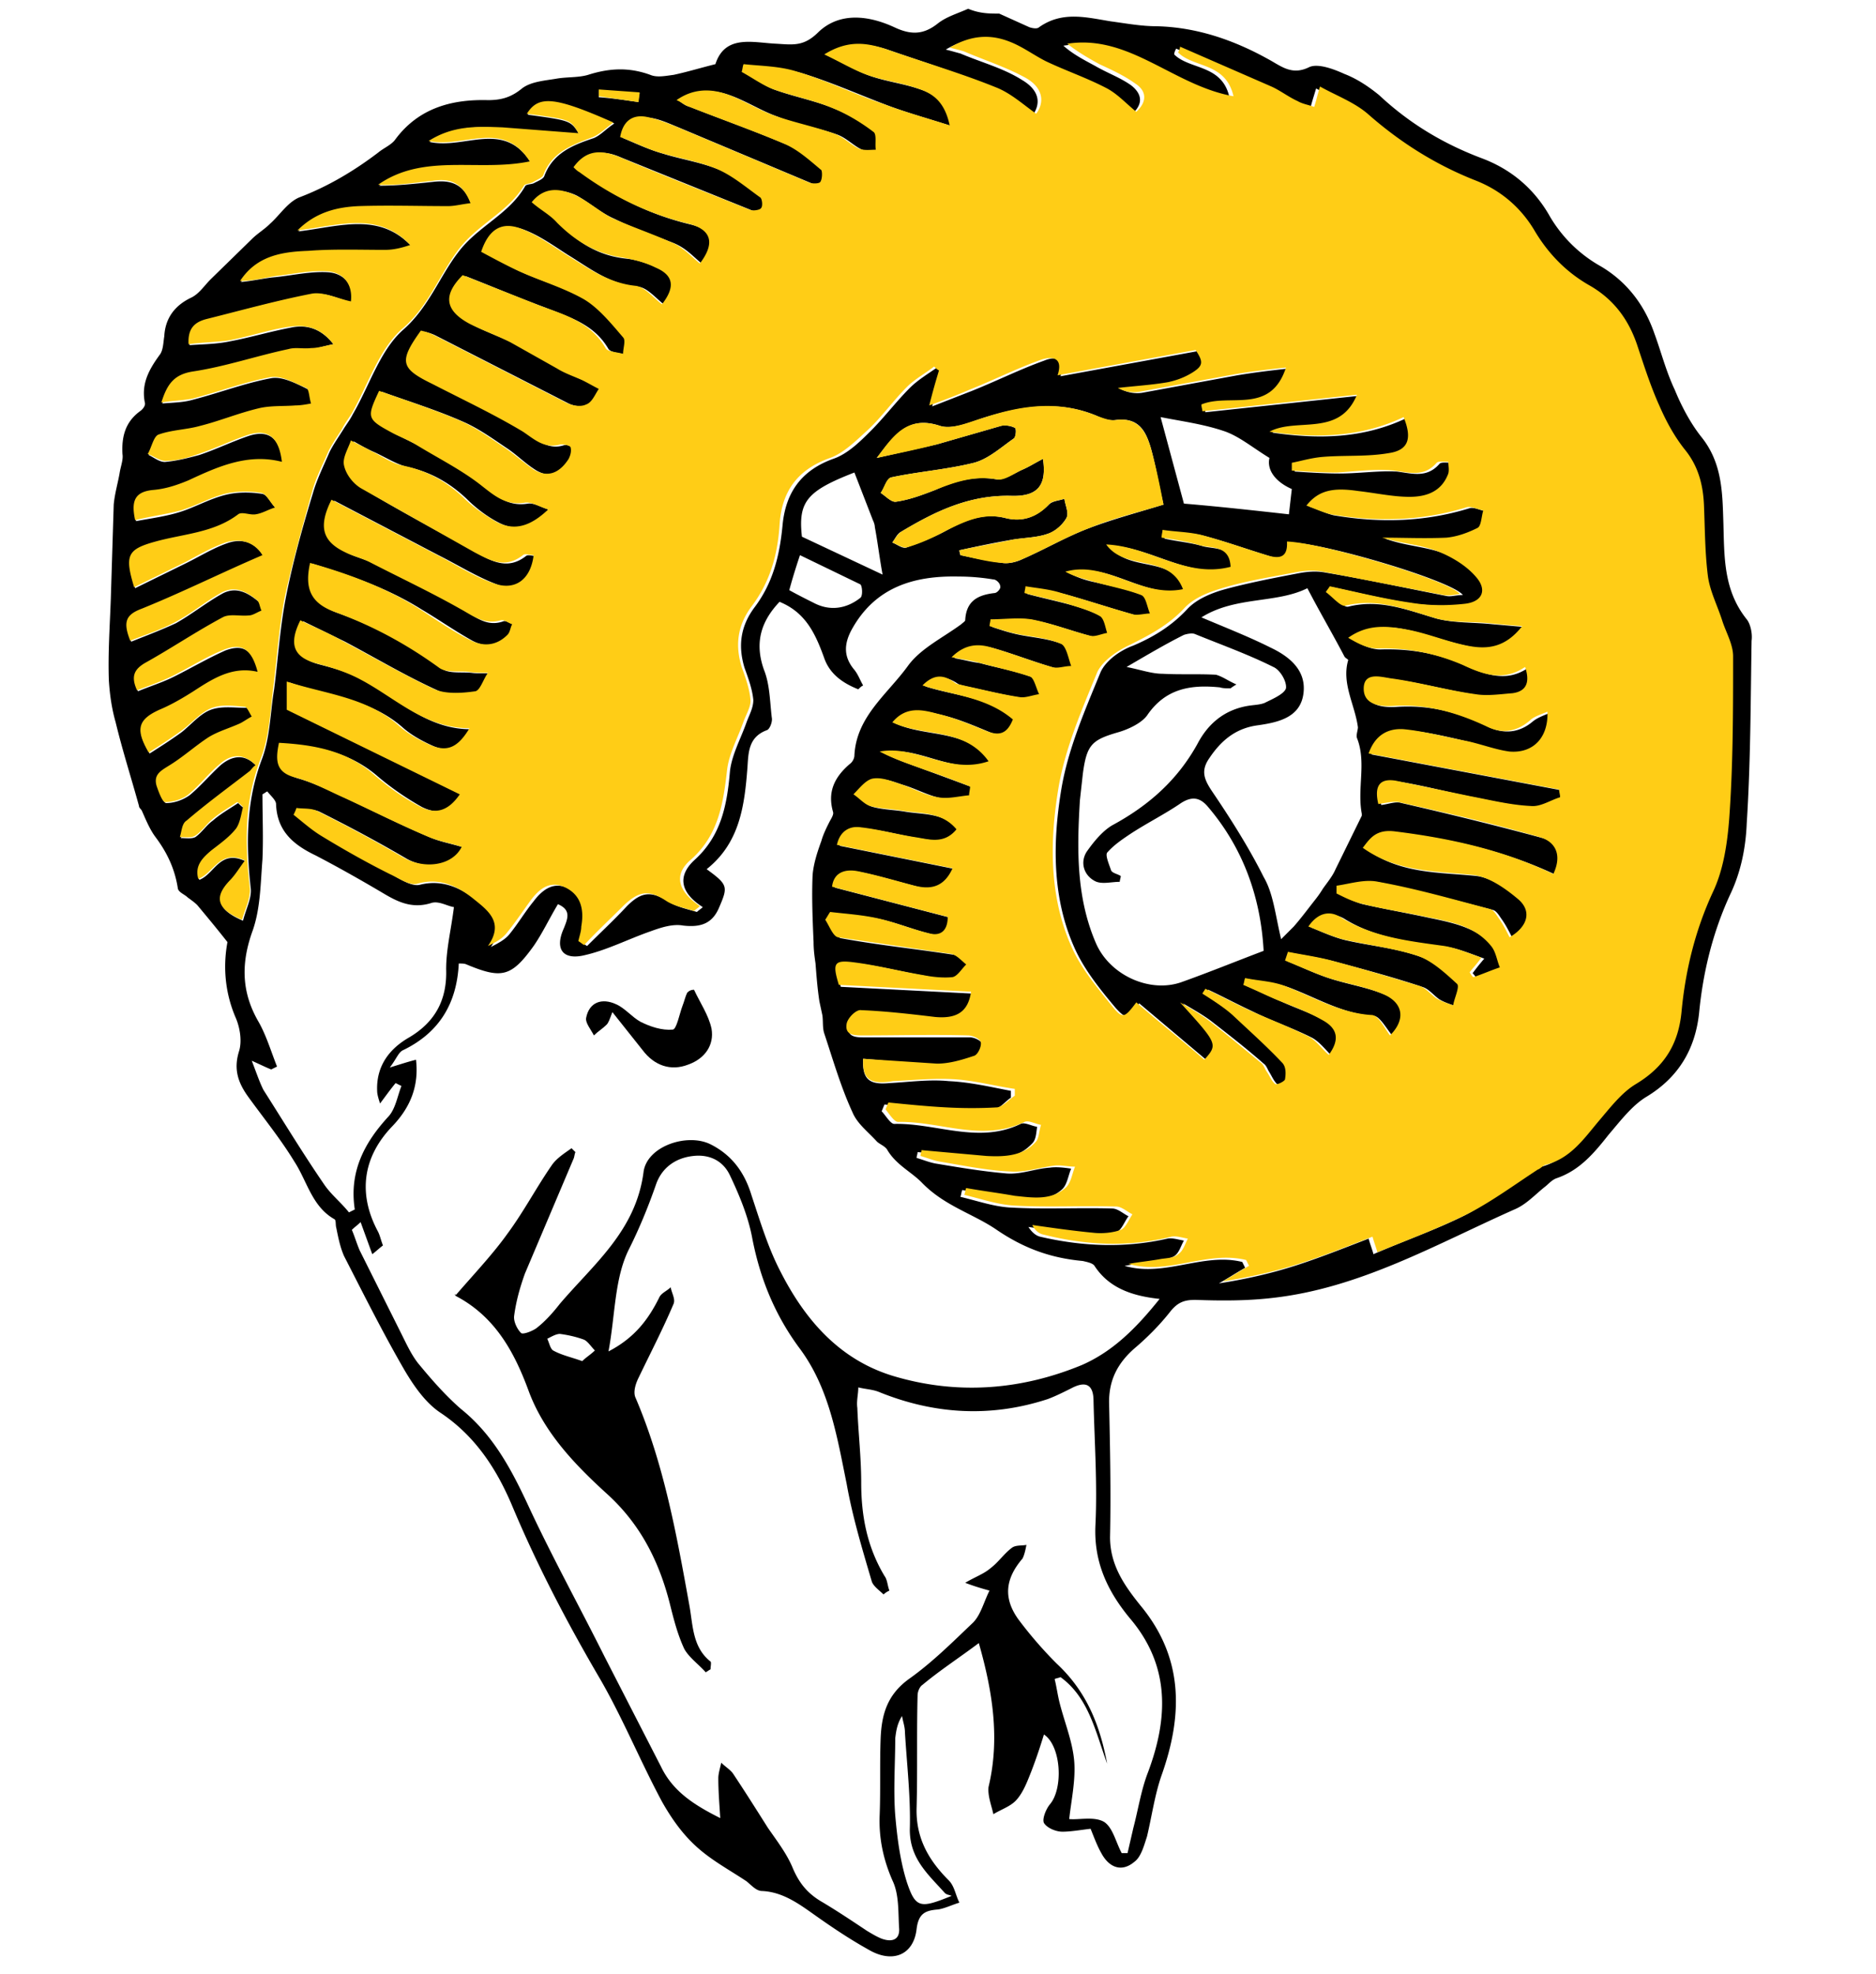 <svg xmlns="http://www.w3.org/2000/svg" viewBox="0 0 193 203"><style><![CDATA[.A{fill:#FFCD16}]]></style><path d="M102.8 1.4l3.1 1.4c.3.1.8.2 1 0 2.4-1.7 4.9-1 7.4-.6 1.5.2 3.1.5 4.7.5 4.1.1 7.9 1.4 11.5 3.4 1.3.7 2.4 1.7 4.2.8.9-.4 2.5.2 3.6.7 1.3.5 2.5 1.3 3.6 2.2 3.1 2.9 6.6 5 10.6 6.5 2.9 1.1 5.2 3 6.8 5.7a14.01 14.01 0 0 0 5.4 5.4c2.7 1.6 4.5 4 5.5 6.9.7 1.9 1.2 3.9 2.1 5.8.7 1.7 1.6 3.4 2.7 4.8 2.2 2.7 2.2 5.8 2.3 8.9.1 3.5 0 6.9 2.4 9.9.4.5.6 1.5.5 2.2-.1 6.3-.1 12.6-.5 18.8-.1 2.5-.6 5-1.7 7.3-1.8 3.9-2.8 8-3.2 12.2-.4 3.7-2.1 6.6-5.4 8.6-1.5.9-2.7 2.5-3.9 3.9-1.5 1.9-3 3.7-5.4 4.5-.5.2-.8.6-1.2.9-1 .8-1.9 1.8-3.1 2.3-8.1 3.6-15.9 8.1-24.9 9.1-2.6.3-5.2.3-7.9.2-1.1 0-1.8.2-2.6 1.2-1.1 1.4-2.4 2.7-3.7 3.8-1.7 1.5-2.6 3.2-2.6 5.5.1 4.6.2 9.2.1 13.9 0 2.9 1.5 5 3.1 7 4.5 5.4 4.4 11.3 2.2 17.5-.7 2-1 4.2-1.5 6.3-.3.9-.6 2.1-1.3 2.6-1.3 1.1-2.6.6-3.4-.9-.4-.7-.7-1.5-1.1-2.5-.9.1-2 .3-2.9.3-.7 0-1.6-.4-1.9-.9-.2-.4.2-1.4.6-1.9 1.4-1.6 1.2-6-.6-7.2-.4 1.3-.8 2.5-1.3 3.8-.4 1-.8 2.1-1.5 2.9-.6.7-1.6 1-2.4 1.5-.2-.9-.6-1.9-.5-2.8 1.2-5 .4-9.9-1-14.8-2 1.5-4 2.8-5.8 4.3-.3.2-.5.7-.5 1.1-.1 3.8 0 7.7-.1 11.5-.1 3.1 1.2 5.4 3.3 7.5.6.6.7 1.5 1.1 2.3-.7.2-1.5.6-2.2.7-1.3.1-2 .4-2.2 2-.3 2.7-2.5 3.6-5 2.1-1.8-1-3.6-2.2-5.3-3.4s-3.4-2.5-5.6-2.6c-.6 0-1.1-.6-1.6-1-1.8-1.2-3.7-2.2-5.3-3.7-1.4-1.3-2.5-2.9-3.4-4.5-2.2-4.1-4-8.5-6.3-12.5-3.4-5.8-6.5-11.7-9.1-17.9-1.6-3.8-3.8-7.2-7.4-9.6-1.5-1-2.7-2.7-3.7-4.4-2.2-3.8-4.2-7.8-6.2-11.7-.4-.9-.6-1.9-.8-2.9-.1-.3 0-.8-.2-.9-2.3-1.3-2.8-3.9-4.1-5.9-1.4-2.3-3.1-4.4-4.7-6.6-1.1-1.5-1.6-2.9-1-4.8.3-1 .1-2.3-.3-3.3-1.1-2.5-1.4-5.2-.9-7.9-1.1-1.4-2.1-2.6-3.1-3.8-.3-.3-.6-.5-1-.8-.3-.3-.9-.5-1-.9-.3-2-1.1-3.7-2.3-5.3-.6-.8-1-1.8-1.4-2.7-.1-.2-.3-.3-.3-.5-.8-2.9-1.7-5.7-2.4-8.6-.4-1.4-.6-2.8-.7-4.3-.1-2.8.1-5.6.2-8.4l.3-9.7c.1-1.1.4-2.1.6-3.2.1-.7.4-1.4.3-2-.1-1.8.3-3.3 1.8-4.4.3-.2.6-.6.5-.9-.4-2 .5-3.5 1.6-5 .3-.5.3-1.2.4-1.8.1-1.9 1.1-3.2 2.8-4 .8-.4 1.3-1.2 2-1.9l4.2-4.1c.6-.6 1.3-1 1.9-1.6 1-.9 1.8-2.2 3-2.7 2.9-1.1 5.6-2.7 8.1-4.6.6-.5 1.4-.8 1.8-1.4 2.4-3.2 5.8-4.1 9.5-4 1.4 0 2.4-.3 3.5-1.2.9-.7 2.3-.8 3.5-1 1.1-.2 2.3-.1 3.3-.4 2.2-.7 4.2-.8 6.4 0 .7.3 1.6.1 2.4 0 1.4-.3 2.7-.7 4.3-1.1 1-3.1 3.9-2.2 6.3-2.1 1.7.1 2.8.3 4.3-1.2 2.2-2.1 5.2-1.7 7.8-.5 1.7.8 3 .8 4.5-.4.9-.7 2-1 3.1-1.5 1.2.5 2.2.5 3.2.5zm-14 107.5c-.1 2.1.6 2.7 2.7 2.5 2-.1 4.1-.4 6.1-.2 2.2.1 4.3.6 6.4 1v.7c-.6.4-1.2 1.2-1.8 1.2-1.8.2-3.5.1-5.3 0-2-.1-4-.3-5.9-.5-.1.2-.2.5-.3.7.4.4.9 1.3 1.3 1.3 4.3-.1 8.7 2.1 13 0 .4-.2 1.1.2 1.7.3-.1.6-.1 1.3-.5 1.7-1.4 1.5-3.2 1.7-5.1 1.5l-6.7-.6c0 .2-.1.4-.1.6.7.2 1.4.5 2.1.6 2.4.4 4.8.8 7.2 1 1.5.1 2.9-.5 4.4-.6.7-.1 1.5 0 2.2.1-.3.7-.4 1.6-.9 2.1-1.5 1.4-3.5 1.1-5.3.9-1.7-.2-3.3-.5-5-.8-.1.2-.1.5-.2.7 1.7.4 3.4 1 5.1 1.1 3.5.2 7 0 10.5.1.6 0 1.1.5 1.7.8-.4.5-.7 1.4-1.2 1.6a6.72 6.72 0 0 1-2.8.3c-2.1-.2-4.2-.5-6.3-.8.4.6.8.9 1.2 1 4.3 1 8.7 1.2 13.1.2.5-.1 1.1.1 1.7.2-.3.5-.5 1.3-1 1.6s-1.2.4-1.8.5c-1.1.2-2.2.3-3.3.5 4.1 1.2 8.1-1.4 12.1-.4l.3.6c-.9.5-1.8 1.1-2.7 1.6 2.6-.4 5.3-1 7.8-1.8s5-1.8 7.6-2.8c.2.7.4 1.2.5 1.6 3.2-1.4 6.4-2.5 9.4-4 2.5-1.3 4.7-3 7.1-4.5.3-.2.5-.5.8-.5 2.5-.7 3.9-2.6 5.4-4.4 1.2-1.4 2.4-3 3.9-3.9 2.9-1.8 4.3-4.2 4.7-7.5.4-4.2 1.5-8.3 3.2-12.2 1-2.3 1.5-5 1.7-7.6.3-5.6.4-11.1.4-16.7 0-1.2-.7-2.4-1.1-3.6-.5-1.6-1.3-3.1-1.5-4.7-.3-2.4-.3-4.9-.4-7.3-.1-2.1-.7-4-2-5.7-1.1-1.3-1.9-2.9-2.6-4.5-.9-2.1-1.6-4.2-2.3-6.3-.9-2.6-2.4-4.7-4.8-6-2.5-1.4-4.3-3.4-5.8-5.8-1.4-2.3-3.4-4-5.9-5-4.2-1.6-7.9-3.9-11.2-6.9-1.4-1.2-3.2-1.9-4.9-2.8-.3 1-.5 1.6-.6 2.1-.6-.2-1.2-.3-1.7-.6-.9-.5-1.7-1.1-2.7-1.5L121 5c-.1.2-.2.4-.2.6 1.6 1.6 5 1 5.7 4.5-6.2-1.1-10.7-6.4-17.1-5.4 1 .9 2.2 1.5 3.3 2.1 1.2.7 2.6 1.2 3.7 2 1 .8 1.3 1.8.1 2.9-1-.8-1.9-1.8-3-2.4-2-1-4.2-1.8-6.3-2.8-1.3-.6-2.4-1.5-3.7-2-2-.8-4-.7-6.2.6.8.2 1.1.3 1.5.4 2.1.9 4.4 1.5 6.3 2.7 1.9 1.1 2 2.5 1.1 3.7-1.4-.9-2.6-2.1-4.1-2.7-3.3-1.7-7.1-2.8-10.8-4.1-1.9-.6-3.8-.9-6.2.6 1.7.8 3 1.6 4.4 2.1 1.7.6 3.5.8 5.2 1.4 1.5.5 2.8 1.5 3.3 3.8-2.5-.8-4.7-1.4-6.8-2.2-2.9-1.1-5.8-2.4-8.8-3.3-1.8-.5-3.7-.5-5.6-.8-.1.3-.1.6-.2.8 1.1.6 2.1 1.4 3.3 1.8 2 .7 4.1 1.1 6 1.9 1.5.6 2.9 1.5 4.3 2.5.3.2.2 1.2.2 1.8-.6 0-1.2.1-1.7-.1-.9-.4-1.7-1.3-2.7-1.6-2-.7-4.1-1-6-1.8-1.7-.6-3.2-1.6-4.9-2.2s-3.5-.7-5.2.6c.4.3.7.5 1.1.6 3.3 1.3 6.7 2.5 10 3.9 1.4.6 2.6 1.7 3.8 2.7.2.2.2.9-.1 1.2-.2.2-.8.3-1.1.1l-13.8-5.8c-1-.4-2-.9-3.1-1-1.4-.2-2.3.4-2.6 2.1 1.4.6 2.7 1.2 4.1 1.6 1.9.6 4 .9 5.9 1.7 1.6.7 3 1.9 4.4 2.9.2.2.3.9.1 1.1s-.8.4-1.1.2l-13.6-5.5c-1.8-.8-3.3-.7-4.6 1.1.2.2.4.3.6.5 3.4 2.5 7 4.3 11.2 5.3 2.4.6 2.8 2 1.2 4.1-.5-.4-1-.9-1.5-1.3s-1-.7-1.5-.9c-2-.8-4.1-1.5-6.1-2.5-1.4-.6-2.6-1.7-3.9-2.4-1.5-.7-3.1-.7-4.3.8.9.7 1.9 1.3 2.6 2.1 1.9 2 4 3.3 6.8 3.6 1.1.1 2.3.5 3.3 1 1.9.8 2.1 2 .7 3.8-.9-.7-1.8-1.8-2.7-1.9-2.9-.2-5-1.9-7.3-3.3-1.4-.9-2.8-1.9-4.3-2.5-2.2-.9-3.5-.1-4.3 2.3 1.3.6 2.5 1.4 3.9 2 2.2 1 4.6 1.6 6.7 2.9 1.6.9 2.8 2.5 4 3.9.3.3 0 1.1 0 1.7-.6-.2-1.5-.2-1.8-.6-1.5-2.6-4.1-3.3-6.6-4.3-2.7-1-5.3-2.1-8.1-3.2-2 1.9-1.9 3.5.7 5 1.3.7 2.8 1.2 4.2 1.9 1.6.8 3.2 1.8 4.8 2.7.8.4 1.7.8 2.6 1.2.6.3 1.1.6 1.7.9-.4.5-.8 1.3-1.3 1.6-.6.2-1.5.1-2.1-.2l-13.7-7c-.4-.2-.8-.3-1.2-.4-2.3 3.3-2.1 3.9 1.2 5.5 3.2 1.5 6.3 3.1 9.3 4.9 1.3.8 2.3 1.8 3.9 1.3.3-.1.9.1 1 .3.1.4 0 .8-.2 1.2-.9 1.4-2 2-3.6 1.1-1-.6-1.9-1.5-2.9-2.2-1.5-1-3-2.1-4.6-2.8-2.7-1.2-5.6-2.1-8.4-3.1-1.3 2.8-1.2 2.9 1.5 4.4l2.4 1.2c2.3 1.3 4.6 2.5 6.7 4.2 1.4 1.1 2.5 2 4.4 1.7.7-.1 1.4.4 2.4.7-1.8 1.8-3.5 2.2-5.3 1.3-1.2-.6-2.4-1.5-3.4-2.5-1.8-1.7-3.8-2.8-6.2-3.3-1.1-.3-2.2-1-3.3-1.5-.7-.3-1.4-.7-2.1-1.1-.3.9-.9 1.8-.7 2.6.2.9.9 1.8 1.7 2.3 3.8 2.3 7.8 4.4 11.7 6.6 1.6.9 3.2 1.7 5 .3.2-.2.7 0 1.1 0-.4 2.5-1.9 3.8-4.1 2.9-2.1-.8-4-2-6-3l-10.7-5.6c-1.4 2.8-.9 4.2 1.4 5.4.8.4 1.7.6 2.5 1 3.1 1.6 6.3 3.1 9.3 4.8 1.4.8 2.5 1.8 4.2 1.2.3-.1.8.3 1.2.4-.2.4-.2.9-.5 1.1-1.1 1.2-2.6 1.2-3.9.5-1.8-1-3.5-2.2-5.2-3.2-3.5-2.2-7.3-3.5-11.2-4.7-.6 2.7.1 4.2 2.7 5.1 3.8 1.4 7.4 3.2 10.6 5.7.7.5 2 .3 3 .4.7.1 1.4 0 2 .1-.4.7-.8 1.8-1.3 1.9-1.4.2-3 .4-4.2-.2-3.3-1.5-6.3-3.3-9.5-5l-4.3-2.1c-1.2 2.7-.6 3.9 1.9 4.5 1.5.4 3 .8 4.3 1.6 3.6 1.9 6.6 5.1 11.2 5-1.1 2-2.3 2.5-4.1 1.7-1.1-.5-2.2-1.1-3.1-1.9-3.3-2.9-7.6-3.2-11.6-4.6v2.9l17.8 8.7c-1.1 1.6-2.4 2.1-4.2 1.2-1.6-.9-3.2-2-4.6-3.2-2.8-2.4-6.2-3.1-9.8-3.3-.4 1.8-.3 3 1.8 3.6 1.7.5 3.3 1.3 5 2.1 2.8 1.3 5.5 2.7 8.4 3.9 1.1.5 2.4.7 3.6 1.1-1.1 2-3.9 2.3-6 1.1-2.9-1.7-5.9-3.3-8.9-4.8-.6-.3-1.4-.2-2.1-.3-.1.2-.2.4-.3.7 1 .7 1.9 1.6 2.9 2.2 2.3 1.4 4.7 2.6 7 3.9.9.5 2 1.2 2.8 1 2.4-.6 4.3.4 6 1.7 1.5 1.2 2.9 2.4 1.3 4.7.8-.4 1.5-.8 1.9-1.3.9-1.1 1.6-2.3 2.5-3.4.9-1.2 2.1-2.1 3.6-1.3 1.6.8 1.9 2.3 1.6 4l-.3 1.5c.2.1.4.3.6.4 1.4-1.4 2.8-2.7 4.1-4.1 1.5-1.5 2.5-1.6 4.4-.4.8.5 1.8.7 2.8 1 .2-.2.4-.3.6-.5-2.2-1.4-2.7-3.1-.9-4.8 2.8-2.5 3.4-5.7 3.7-9.2.2-1.7 1.1-3.3 1.7-5 .3-.8.7-1.5.7-2.3-.1-1.1-.5-2.2-.9-3.3-.7-2.3-.4-4.3 1-6.2 1.9-2.5 2.6-5.3 2.9-8.4.3-3.4 1.9-5.7 5.2-6.9 1.5-.5 2.8-1.8 3.9-2.9 1.4-1.4 2.6-3 4-4.4.8-.8 1.8-1.4 2.8-2.1.2.1.4.3.5.4-.3 1-.6 2.1-1 3.6l4.1-1.6c2.5-1 4.9-2.2 7.4-3.1 1.2-.5 2.3-.3 1.7 1.6l14.2-2.6c.8 1.2.8 1.6-.3 2.3-.7.5-1.6.8-2.5 1-1.7.3-3.5.4-5.2.6.7.4 1.5.5 2.2.4l9.8-1.8c1.8-.3 3.5-.5 5.3-.7-1.6 4.9-5.8 2.6-8.7 3.8 0 .2.1.4.1.7l15.9-1.7c-1.9 4.4-6.2 2.3-9 3.8 4.8.7 9.4.6 13.8-1.5.9 2.2.5 3.4-1.5 3.7-2.3.4-4.6.2-6.9.4-1 .1-2 .4-3.1.6v.8c1.5.1 3.1.2 4.6.2 2 0 4-.3 5.9-.2 1.6.2 3.1.7 4.4-.8.2-.2.8-.1 1.2-.1 0 .4.1.9 0 1.2-.6 1.9-2.2 2.4-4 2.4s-3.6-.4-5.3-.6c-2.6-.4-4 0-5.3 1.5.9.3 1.7.7 2.5.9 4.7.8 9.3.7 13.9-.7.5-.2 1.2.2 1.8.3-.2.6-.2 1.6-.6 1.8-1 .5-2.1 1-3.2 1-2.2.2-4.4 0-6.6 0 1.9.7 3.9.8 5.7 1.4 1.5.5 3 1.5 4 2.7 1.1 1.3.6 2.5-1.2 2.7s-3.7.1-5.5-.1c-2.8-.4-5.6-1.1-8.4-1.7-.1.2-.3.4-.4.6.7.5 1.5 1.5 2 1.4 3.2-.8 6 .3 9 1.2 1.8.5 3.9.4 5.8.6l3.4.3c-1.8 2.4-3.7 2.4-5.7 2s-3.9-1.1-5.9-1.6c-2.1-.5-4.2-.7-6.3.8 1 .6 2 1.1 3 1.1 3.1-.1 6 .4 8.8 1.7 2.1.9 4.2 1.7 6.4.2.6 1.5.3 2.5-1.3 2.7-1.3.2-2.6.3-3.8.1-2.8-.4-5.6-1.2-8.5-1.6-1-.1-2.9-.8-3 .9-.2 1.9 1.9 2 3.2 1.9 3.4-.2 6.4.6 9.4 2.1 1.5.7 3.1.6 4.5-.6.5-.4 1.1-.6 1.8-.9 0 2.7-1.6 4.3-3.9 4.1-1.5-.1-3-.7-4.5-1.1-2.1-.5-4.2-1-6.4-1.2-1.5-.1-2.9.5-3.6 2.5l19.6 3.7c0 .3.1.5.1.8-1 .3-2 1-3 .9-2.1-.1-4.2-.6-6.2-1-2.6-.5-5.1-1.2-7.7-1.6-1.8-.3-2.2.7-1.8 2.4.8-.1 1.5-.4 2.1-.2 4.8 1.1 9.7 2.3 14.5 3.6 1.7.5 2.2 1.9 1.4 3.8-5.3-2.5-10.8-3.7-16.4-4.4-1.9-.2-2.5.9-3.2 1.7 3.5 2.6 7.5 2.4 11.4 2.8 1.6.2 3.3 1.4 4.6 2.5 1.4 1.2 1 2.8-.9 3.9-.3-.6-.6-1.2-1-1.8-.3-.4-.6-1-1-1.1-3.8-1-7.7-2-11.5-2.8-1.4-.3-2.9.3-4.3.4v.8c.8.3 1.6.8 2.4 1 2.2.5 4.5.9 6.8 1.4 2.4.5 5 1 6.7 3 .5.6.6 1.4.9 2.2-.9.3-1.8.7-2.7 1 0 0-.2-.3-.4-.5.3-.4.6-.8 1.2-1.5-1.4-.5-2.6-1-3.8-1.2-3.7-.5-7.4-.9-10.6-2.9-1-.6-2.3-.6-3.4.9 1.2.5 2.3 1 3.5 1.3 2.6.6 5.2.8 7.7 1.7 1.5.5 2.9 1.7 4.1 2.9.3.3-.2 1.4-.4 2.2-.6-.2-1.2-.4-1.7-.7-.6-.4-1.1-1.1-1.8-1.3-3-1-6-1.8-9-2.6-1.5-.4-3-.6-4.5-.9l-.3.9c1.5.6 2.9 1.3 4.5 1.8 1.9.6 3.9.9 5.7 1.7 2.1.9 2.2 2.6.6 4.2-.6-.7-1.3-2-1.9-2.1-3.2-.2-5.8-1.8-8.7-2.9-1.3-.5-2.8-.6-4.3-.9-.1.2-.1.5-.2.7 1.2.5 2.4 1.1 3.6 1.6 1.5.7 3.1 1.2 4.5 2 1.6 1 1.7 2.1.7 3.6-.7-.7-1.3-1.5-2.1-1.9-2-1-4.1-1.7-6.1-2.7-1.5-.7-3-1.5-4.5-2.2-.1.2-.2.3-.3.5 1 .7 2.1 1.4 3.1 2.2 1.8 1.6 3.5 3.2 5.1 4.9.3.3.4 1.1.3 1.7 0 .2-.9.6-1 .5-.4-.3-.6-.8-.9-1.3-.2-.3-.3-.7-.6-.9-1.7-1.5-3.5-2.9-5.3-4.3-.9-.7-2-1.3-3-1.9 3.9 4.2 3.9 4.2 2.5 5.9l-7-5.9c-1.1 1.6-1.3 1.7-2.4.5-1.6-1.9-3.3-4-4.3-6.3-2.3-5.2-2.2-10.9-1.3-16.3.7-4.1 2.4-8 4-11.9.5-1.2 2-2.3 3.4-2.8 2.1-.9 3.9-2 5.5-3.7.9-1 2.3-1.6 3.6-2 2.5-.7 5.1-1.2 7.7-1.7 1-.2 2-.3 3-.1 4.2.7 8.3 1.6 12.4 2.4.5.1 1-.1 1.7-.1-1.2-1.5-14.4-5.4-17.8-5.4.1 1.6-.9 1.8-2.1 1.4-2.3-.7-4.5-1.5-6.8-2.1-1.2-.3-2.6-.3-3.9-.5 0 .3-.1.6-.1.8 1.3.3 2.7.4 4 .8 1.2.3 3 0 3.1 2.2-4.6 1.2-8.3-2.1-12.8-2.3 2 2.9 6.5.9 7.9 4.6-4.4.9-7.9-3-12.1-1.8.9.5 1.8.8 2.8 1 1.7.4 3.4.7 5 1.4.5.2.6 1.2.9 1.9-.6.1-1.2.3-1.7.1-2.5-.7-4.9-1.5-7.4-2.2-1.2-.3-2.5-.5-3.7-.7 0 .2-.1.5-.1.7 1.5.4 2.9.7 4.4 1.1 1.1.3 2.3.7 3.4 1.3.4.2.5 1.1.7 1.7-.6.1-1.2.4-1.7.3-2-.5-4-1.3-6.1-1.7-1.3-.3-2.8 0-4.2 0 0 .2-.1.5-.1.7.9.3 1.8.6 2.8.8 1.5.3 3.1.4 4.5 1 .6.3.7 1.5 1.1 2.3-.7.1-1.4.3-2 .1-2.1-.6-4.1-1.4-6.2-2-1.3-.4-2.7-.3-4.1 1 1.1.2 1.8.4 2.6.5 1.8.5 3.7.8 5.5 1.5.5.2.6 1.2.9 1.8-.7.1-1.4.4-2 .3-1.9-.3-3.9-.8-5.8-1.2-.3-.1-.6-.1-.9-.3-1.2-.8-2.2-.8-3.3.3 3.1 1 6.7 1.1 9.3 3.5-.6 1.5-1.5 1.7-2.7 1.2-1.7-.7-3.3-1.4-5.1-1.8-1.6-.4-3.3-.8-4.6.9 3.2 1.5 7.4.5 9.9 4-4.1 1.4-7.4-1.8-11.2-1 1.5.8 3.1 1.3 4.7 1.9l4.6 1.7c0 .3-.1.6-.1.9-1.1.1-2.2.4-3.2.2-1.4-.3-2.6-1-4-1.4-.9-.3-1.9-.7-2.8-.5-.7.1-1.3 1-1.9 1.6.5.4 1 1 1.7 1.2 1.1.3 2.3.3 3.4.5 1.9.3 4 .1 5.5 1.9-1.3 1.5-2.9 1-4.3.8-1.8-.3-3.6-.8-5.5-1-1.2-.2-2.2.4-2.5 1.8l11.9 2.4c-.9 1.9-2.3 2.2-3.9 1.8-2-.5-3.9-1.1-5.9-1.5-1.2-.2-2.4-.1-2.6 1.6l11.9 3.1c0 1.5-.8 1.9-1.9 1.7-1.7-.4-3.4-1.1-5.1-1.5s-3.4-.5-5.1-.7c-.2.3-.3.5-.5.8.4.6.8 1.7 1.3 1.8 3.8.7 7.7 1.1 11.6 1.7.6.1 1 .7 1.6 1.1-.5.5-.9 1.2-1.4 1.3-1 .2-2 0-3-.2-2.3-.4-4.6-1-7-1.3-2.2-.3-2.4.1-1.8 2.4l13.6.7c-.2 2-1.4 2.8-3.7 2.6-2.5-.3-5.1-.6-7.6-.7-.5 0-1.4.9-1.5 1.4-.2 1.2.8 1.2 1.7 1.2h10.8c.5 0 1.2.4 1.3.7.1.4-.3 1.2-.7 1.4-1.2.4-2.6.8-3.8.8-2.7-.2-5.3-.5-7.8-.7zm20.3 63.6c-.2.1-.4.1-.6.2.2.8.3 1.6.5 2.4.5 2 1.3 3.9 1.5 5.9s-.3 4.2-.5 6.1c1 .1 2.6-.3 3.6.3.9.6 1.2 2.1 1.8 3.2h.6l.6-2.6c.5-1.9.8-3.9 1.5-5.7 2.1-5.6 2.3-11-1.9-15.9-2.3-2.8-3.7-5.8-3.5-9.6.2-4.2-.1-8.5-.2-12.7 0-1.7-.8-2.1-2.3-1.3-.8.4-1.6.8-2.4 1.1-5.8 1.9-11.6 1.6-17.3-.7-.7-.3-1.4-.3-2.2-.5 0 .7-.2 1.4-.1 2.1.1 2.6.4 5.1.4 7.7 0 3.4.6 6.6 2.4 9.6.3.4.3 1 .5 1.5-.2.1-.4.2-.6.4-.4-.4-1-.8-1.2-1.3-1-3.4-2-6.7-2.6-10.1-1-4.9-1.8-9.9-4.9-14-2.5-3.4-4-7.1-4.8-11.2-.4-2.2-1.3-4.4-2.3-6.5-.7-1.5-2.1-2.2-3.8-2-1.8.2-3.2 1.2-3.8 2.9-.8 2.3-1.7 4.5-2.8 6.7-1.5 3-1.4 6.8-2.1 10.5 2.7-1.4 4.1-3.3 5.2-5.5.2-.5.8-.7 1.2-1.1.1.6.5 1.2.3 1.7-1.1 2.6-2.4 5.1-3.6 7.6-.3.6-.6 1.5-.3 2.1 2.9 6.8 4.2 14 5.5 21.2.4 2.1.3 4.4 2.2 5.9.1.1 0 .5 0 .8-.2.1-.3.2-.5.3-.7-.8-1.7-1.5-2.2-2.4-.7-1.5-1.1-3.1-1.5-4.7-1.1-4.3-3-8.1-6.4-11.2-3.3-3-6.5-6.3-8.1-10.6-1.5-4.1-3.5-7.7-7.5-9.8-.1-.1-.2-.3 0-.1 1.9-2.2 3.8-4.2 5.3-6.3 1.7-2.3 3-4.8 4.6-7.1.5-.7 1.3-1.2 2-1.7l.4.4c-.1.2-.1.5-.2.7L54 131c-.5 1.4-.9 2.8-1.1 4.3-.1.6.3 1.4.7 1.8.2.2 1.2-.2 1.6-.5.9-.7 1.7-1.6 2.4-2.5 3.5-4.1 7.8-7.5 8.6-13.5.3-2.7 4.5-4.1 6.9-2.9 2.2 1.1 3.5 2.9 4.2 5.2.9 2.7 1.7 5.4 3 7.9 2.5 4.9 6 9 11.5 10.7 6.6 2 13.2 1.5 19.5-1.1 3.2-1.4 5.6-3.8 8-6.8-2.8-.3-5.2-1.1-6.7-3.4-.2-.3-.8-.4-1.2-.5-3.3-.3-6.1-1.3-9-3.3-2.4-1.6-5.3-2.4-7.6-4.8-1.1-1.1-2.6-1.8-3.5-3.3-.2-.4-.8-.6-1.1-.9-.9-1-2-1.8-2.5-3-1.2-2.6-2-5.4-2.9-8.1-.2-.6-.1-1.3-.2-1.9l-.3-1.4c-.2-1.3-.3-2.6-.4-3.9-.1-.7-.2-1.4-.2-2.2-.1-2.3-.2-4.6-.1-6.9.1-1.2.5-2.4.9-3.5.2-.7.5-1.3.8-1.9.2-.4.5-.8.4-1.1-.6-2.1.2-3.6 1.7-4.9.3-.2.5-.6.5-.9.2-4 3.4-6.3 5.5-9.2 1.3-1.8 3.6-2.9 5.5-4.3.1-.1.4-.3.4-.4.1-2 1.3-2.6 3-2.8.3 0 .7-.5.6-.7 0-.3-.4-.7-.7-.7-1.2-.2-2.4-.3-3.6-.3-4.6-.1-8.6 1.1-11 5.5-.8 1.5-.8 2.8.3 4.1.4.5.6 1.1.9 1.6-.2.1-.3.2-.5.4-1.5-.6-2.9-1.5-3.5-3.2-.9-2.5-1.9-4.7-4.6-5.8-1.9 2-2.6 4.2-1.6 7 .6 1.5.6 3.2.8 4.9.1.4-.2 1.2-.5 1.3-1.9.7-1.9 2.3-2 3.8-.3 4-.8 7.8-4.2 10.5 2.2 1.6 2.2 1.8 1.3 3.9-.7 1.7-1.9 2.1-3.7 1.9-1.1-.2-2.3.2-3.4.6-2.3.8-4.6 2-7 2.5-2.1.4-2.8-.8-1.9-2.8.4-1 .8-1.9-.6-2.5-.9 1.5-1.6 3-2.5 4.3-2.3 3.2-3.3 3.4-6.9 1.9-.2-.1-.5-.1-.8-.1-.2 4.1-2 7.1-5.7 8.9-.5.2-.7.9-1.4 1.8 1.3-.4 1.9-.6 2.7-.8.3 2.6-.5 4.8-2.4 6.8-3.1 3.2-3.6 7-1.5 10.9.2.4.3.9.5 1.4-.4.3-.7.6-1.1.9l-1.2-3.3c-.3.3-.6.5-.9.8.3.7.5 1.4.8 2.1l4.3 8.6c.5 1 1 2.1 1.7 3 1.4 1.7 2.8 3.3 4.4 4.7 3.5 2.8 5.4 6.6 7.2 10.5 2.4 5.1 5.1 10 7.6 15l5.8 11.3c1.2 2.5 3.3 3.9 6.1 5.3-.1-1.6-.2-2.8-.2-4.1 0-.5.2-1.1.3-1.6.4.4.9.7 1.2 1.1 1.2 1.8 2.4 3.7 3.6 5.6.9 1.3 1.9 2.6 2.5 4 .7 1.7 1.6 2.8 3.2 3.7 1.5.9 3 1.9 4.5 2.9.5.3 1 .6 1.5.8 1.1.4 1.9.1 1.8-1.1-.1-1.6 0-3.3-.6-4.7-1-2.2-1.5-4.5-1.4-6.9.1-2.6 0-5.3.1-7.9.1-2.5.7-4.5 2.9-6.1 2.4-1.7 4.5-3.8 6.6-5.8.8-.8 1.1-2.1 1.7-3.3-1.1-.3-1.7-.5-2.5-.8 1-.6 1.9-.9 2.6-1.5.8-.6 1.4-1.5 2.2-2.1.4-.3 1-.2 1.5-.3-.1.5-.2 1-.4 1.4-1.8 2.1-2 4.1-.4 6.3a41.95 41.95 0 0 0 3.9 4.5c2.9 2.7 4.4 6 5.2 10.3-1.2-3.3-1.9-6.8-4.8-8.9zM34.3 35.4c-.9.2-1.6.4-2.2.5-.8.1-1.6-.1-2.3.1-3.3.8-6.5 1.8-9.8 2.3-2 .3-2.7 1.3-3.3 3.2 1.2-.1 2.2-.1 3.2-.4 2.7-.7 5.3-1.7 8-2.2 1.1-.2 2.5.5 3.7 1.1.4.2.4 1.1.5 1.6-.5.1-1.1.1-1.6.2-1.3.1-2.6 0-3.8.3-2 .5-4 1.3-6 1.8-1.4.4-2.9.4-4.3.9-.5.2-.8 1.3-1.1 2 .6.3 1.2.8 1.8.7 1.1-.1 2.3-.4 3.4-.7 1.8-.6 3.4-1.4 5.2-2 2-.6 3.1.3 3.4 2.8-3.5-.9-6.5.5-9.6 1.9-1.1.5-2.4.8-3.7 1-1.9.2-2.1 1.2-1.8 3.1 1.6-.3 3.2-.5 4.7-1s2.9-1.3 4.5-1.7c1.2-.3 2.5-.3 3.8-.1.5.1.9 1 1.4 1.5-.7.2-1.3.6-2 .7-.6.1-1.4-.3-1.8 0-2.5 2-5.6 2.1-8.5 2.8-2.9.8-3.2 1.4-2.2 4.7l5.3-2.6c1.4-.7 2.7-1.5 4.1-2 1.6-.6 3-.1 3.8 1.3l-12.4 5.5c-1.5.6-2 1.3-1.2 3.3 1.5-.6 3.1-1.2 4.6-1.9 1.6-.9 3.1-2.1 4.7-3 1.4-.8 2.6-.2 3.7.7.3.2.3.7.5 1.1-.4.2-.8.4-1.3.5-.9.1-2-.2-2.7.2-2.7 1.4-5.3 3.1-8 4.7-1.1.6-1.5 1.3-.8 2.8 1.2-.5 2.5-.9 3.7-1.5 1.8-.9 3.5-1.9 5.3-2.7 1.9-.7 2.8 0 3.4 2.3-2.6-.6-4.6.8-6.6 2-1.1.7-2.3 1.4-3.5 1.9-2.2.9-2.6 1.9-1.1 4.4 1.1-.7 2.2-1.4 3.3-2.2 1-.8 1.9-1.9 3-2.3s2.4-.2 3.6-.2c.3 0 .5.6.7 1-.4.3-.8.6-1.2.7-1.1.5-2.2.8-3.2 1.4-1.5.9-2.8 2.1-4.2 3-.8.5-1.6 1-1.2 2 .2.6.6 1.7.9 1.7.8 0 1.7-.3 2.4-.8 1.1-.9 2.1-2.1 3.2-3.1 1.2-1 2.5-1.2 3.7.1-.2.2-.4.5-.6.6-2.2 1.7-4.4 3.3-6.5 5.1-.4.3-.4 1.1-.7 1.7.5 0 1.1.1 1.5-.1.7-.5 1.1-1.2 1.8-1.7.8-.7 1.7-1.2 2.6-1.8.2.2.4.4.6.5-.2.7-.3 1.6-.7 2.2-.7.9-1.7 1.6-2.6 2.3s-1.7 1.5-1.3 2.9c1.6-.6 2.1-3.2 4.8-1.9-.6.8-1 1.5-1.6 2.1-1.6 1.7-1.3 2.9 1.3 4 .3-1.2.9-2.3.8-3.3-.5-4.5-.5-8.9 1.1-13.2.9-2.3.9-4.9 1.3-7.3.4-3.1.6-6.3 1.2-9.4.7-3.6 1.7-7.2 2.8-10.8.4-1.4 1.1-2.8 1.7-4.2.4-.8.9-1.5 1.4-2.3.3-.5.7-1 1-1.6 1.7-2.9 2.8-6.6 5.2-8.7 2.6-2.3 3.7-5.4 5.6-7.9 2-2.7 5.2-3.9 6.9-6.8.1-.3.7-.2 1-.4.4-.2.9-.4 1-.7.9-2.4 3-3.2 5.1-3.9.7-.3 1.2-.9 2.1-1.5-6.1-2.7-7.7-2.8-8.9-.9 4.4.6 4.4.6 5.3 2l-7.8-.6c-2.5-.2-5-.3-7.6 1.4 3.6.8 7.6-2.3 10.4 2.1-5.3 1.2-10.9-.8-15.6 2.4 1.9 0 3.7-.2 5.6-.4 1.8-.2 3.1.2 3.9 2.3-.9.1-1.6.3-2.3.3-3.1 0-6.2-.1-9.2 0-2.2.1-4.4.5-6.3 2.5 4.2-.5 8.3-2 11.6 1.5-.9.3-1.7.5-2.6.5-2.6.1-5.3-.1-7.9.1s-5.3.6-7 3.1c1.2-.1 2.4-.4 3.6-.5 1.8-.2 3.6-.6 5.3-.5 1.8.1 2.7 1.4 2.5 3.1-1.3-.3-2.7-1.1-4-.8-3.6.6-7.2 1.6-10.8 2.6-1.1.3-2 .9-1.9 2.6 1.4-.1 2.8-.1 4.2-.4 2.1-.4 4.1-1 6.2-1.4 1.4-.3 3-.1 4.4 1.7zm12.4 57.9c-.7-.1-1.6-.7-2.4-.4-2 .6-3.5-.2-5-1.1-2.2-1.3-4.5-2.6-6.8-3.8-2.3-1.1-4-2.5-4.1-5.3 0-.4-.6-.9-.9-1.3-.2.1-.3.2-.5.3 0 2.2.1 4.5 0 6.7-.2 2.5-.2 5-1 7.3-1.2 3.3-1.2 6.3.6 9.4.8 1.4 1.3 3.1 1.9 4.6l-.6.3c-.5-.2-.9-.4-2-.9.5 1.3.8 2.2 1.2 3 2.1 3.3 4.1 6.6 6.3 9.8.7 1 1.7 1.8 2.5 2.8l.6-.3c-.6-3.9 1-6.9 3.5-9.6.7-.8.9-2.1 1.3-3.1l-.6-.3c-.5.6-1 1.3-1.6 2.1-.2-.6-.3-1-.3-1.3-.1-2.5 1.2-4.3 3.3-5.5 2.7-1.6 3.9-3.9 3.8-7 0-2.1.5-4 .8-6.4zm80.5-22.9c-.5.3-.6.4-.6.4-.4 0-.8 0-1.1-.1-3-.3-5.6.1-7.5 2.9-.6.8-1.9 1.4-2.9 1.7-2.8.8-3.3 1.3-3.7 4.3l-.3 2.7c-.3 4.9-.4 9.9 1.6 14.6 1.4 3.4 5.6 5.3 8.9 4.1 2.8-1 5.5-2.1 8.4-3.2-.3-5.5-2.1-10.6-5.8-14.9-.8-.9-1.6-1-2.7-.3-1.6 1.1-3.4 2-5.1 3.1-.9.6-1.8 1.2-2.5 2-.2.3.2 1.2.4 1.8.1.3.7.4 1 .6 0 .2-.1.4-.1.6-.9 0-1.9.3-2.6-.1-1.1-.6-1.5-1.9-.8-3 .7-1 1.6-2.1 2.6-2.7 3.7-2 6.7-4.6 8.8-8.4 1.1-2.1 2.8-3.5 5.2-3.9.6-.1 1.2-.1 1.7-.3.8-.4 2-.9 2.2-1.5.1-.7-.6-1.9-1.3-2.2-2.6-1.3-5.4-2.3-8.1-3.4-.3-.1-.8 0-1.1.1-1.8.9-3.5 1.9-5.9 3.3 1.5.3 2.6.7 3.7.7 1.8.1 3.7 0 5.5.1.7.2 1.2.6 2.1 1zm4.6 26.2l1.3-1.3c.7-.8 1.3-1.6 2-2.5.4-.5.7-.9 1-1.4.5-.7 1-1.3 1.3-2l2.7-5.5v-.2c-.5-2.6.5-5.3-.5-7.8-.1-.3.1-.8.1-1.1-.3-2.3-1.7-4.5-1-6.9 0-.1-.3-.2-.4-.4-1.2-2.3-2.5-4.5-3.8-7-3.2 1.6-7.4.8-10.9 3 2.6 1.1 4.9 2 7.1 3.1 1.9.9 3.7 2.3 3.4 4.7-.3 2.5-2.6 3-4.7 3.3-2.3.3-3.8 1.6-5 3.4-.9 1.3-.5 2.2.3 3.4 1.9 2.8 3.8 5.8 5.3 8.8 1 1.7 1.2 3.9 1.8 6.4zM90.2 47.1l6.2-1.4 6.6-1.9c.4-.1 1 0 1.4.2.2.1.1 1-.1 1.1-1.3.9-2.6 2.1-4.1 2.5-2.8.7-5.7.9-8.5 1.5-.5.1-.7 1.1-1.1 1.6.5.3 1.1 1 1.6.9 1.4-.2 2.7-.7 4-1.2 2-.9 4-1.5 6.3-1.1.8.1 1.8-.6 2.7-1 .7-.3 1.3-.7 2.1-1.1.4 2.7-.5 3.9-3.3 3.8-4.3-.1-7.8 1.6-11.3 3.7-.4.2-.6.7-.9 1.1.5.2 1.1.7 1.5.5 1.4-.5 2.7-1 4-1.7 2-1.1 3.9-1.9 6.2-1.3 1.7.4 3.1-.1 4.4-1.4.4-.4 1.1-.4 1.6-.6.1.7.5 1.5.2 2-.4.7-1.2 1.4-1.9 1.6-1.1.4-2.4.4-3.6.6-1.8.3-3.7.7-5.5 1.1 0 .2.1.4.1.5 1.4.3 2.9.6 4.3.8.7.1 1.5-.1 2.1-.4 2.3-1 4.5-2.3 6.9-3.2s5-1.6 7.6-2.4c-.5-2.1-.8-4-1.3-5.8-.5-1.7-1.2-3.2-3.6-2.9-.6.1-1.3-.1-1.9-.4-4-1.7-7.9-1-11.8.2-1.4.5-3.2 1.2-4.4.8-3.3-1.1-4.7 1-6.5 3.3zm42.4 5.8l.3-2.6c-1.6-.7-2.6-1.9-2.3-3.2-1.8-1.1-3.2-2.3-4.8-2.8-2.1-.7-4.4-1-6.4-1.4l2.4 8.9c3.6.3 7.2.7 10.8 1.1zm-41.8 6.2c-.3-1.6-.5-3.3-.8-4.9 0-.2-.1-.5-.2-.7l-1.9-4.9c-4.9 1.9-5.8 3-5.4 6.6l8.3 3.9zM97.9 195c-.2-.1-.5-.1-.7-.3-1.7-1.9-3.6-3.5-3.6-6.5.1-3.3-.3-6.7-.5-10 0-.6-.2-1.1-.3-1.7-.5.8-.6 1.5-.7 2.3 0 2.6-.2 5.3 0 7.9.2 2.3.5 4.7 1.2 6.9.9 2.7 1.4 2.7 4.6 1.4zM81.2 60.7c.9.5 1.7.9 2.5 1.3 1.7.9 3.4.6 4.8-.5.3-.2.2-1.3 0-1.4l-6.2-3c-.5 1.5-.8 2.5-1.1 3.6zM59.9 140c.4-.4.9-.7 1.3-1.1-.4-.4-.7-.9-1.1-1.1-.8-.3-1.7-.5-2.5-.6-.4 0-.9.3-1.3.5.2.4.3 1 .6 1.2.9.5 1.9.7 3 1.1zm5.8-129.5c0-.3 0-.6.1-.9l-4.2-.3v.7c1.4.1 2.7.3 4.1.5z"/><path class="A" d="M88.8 108.9l7.6.5c1.3 0 2.6-.4 3.8-.8.4-.1.8-1 .7-1.4s-.9-.7-1.3-.7c-3.6-.1-7.2 0-10.8 0-.9 0-1.9 0-1.7-1.2.1-.6 1-1.5 1.5-1.4 2.5.1 5.1.4 7.6.7 2.2.2 3.4-.5 3.7-2.6l-13.6-.7c-.7-2.3-.5-2.6 1.7-2.3 2.3.3 4.6.9 7 1.3 1 .2 2.1.3 3 .2.5-.1.9-.8 1.4-1.3-.5-.4-1-1-1.6-1.1l-11.6-1.7c-.5-.1-.9-1.2-1.3-1.8.2-.3.3-.5.5-.8 1.7.2 3.4.3 5.1.7s3.4 1.1 5.1 1.5c1.1.3 1.9-.2 1.9-1.7l-11.9-3.1c.2-1.6 1.5-1.8 2.6-1.6 2 .4 4 1 5.9 1.5 1.6.4 3 .2 3.9-1.8l-11.9-2.4c.3-1.4 1.3-2 2.5-1.8 1.8.2 3.6.7 5.5 1 1.4.2 3 .8 4.3-.8-1.5-1.8-3.6-1.6-5.5-1.9-1.1-.2-2.3-.2-3.4-.5-.6-.2-1.1-.8-1.7-1.2.6-.6 1.2-1.4 1.9-1.6.9-.2 1.9.2 2.8.5 1.3.4 2.6 1.2 4 1.4 1 .2 2.1-.1 3.2-.2 0-.3.1-.6.1-.9-1.5-.6-3.1-1.2-4.6-1.7-1.6-.6-3.2-1.1-4.7-1.9 3.8-.7 7.1 2.4 11.2 1-2.5-3.5-6.7-2.5-9.9-4 1.4-1.7 3.1-1.3 4.6-.9 1.7.4 3.4 1.1 5.1 1.8 1.3.5 2.1.3 2.7-1.2-2.7-2.3-6.2-2.5-9.3-3.5 1.1-1.1 2.1-1.2 3.3-.3.2.2.6.2.9.3 1.9.4 3.8.9 5.8 1.2.6.1 1.3-.2 2-.3-.3-.6-.5-1.6-.9-1.8-1.8-.6-3.7-1-5.5-1.5-.8-.2-1.6-.3-2.6-.5 1.4-1.4 2.8-1.4 4.1-1 2.1.6 4.1 1.4 6.2 2 .6.2 1.3-.1 2-.1-.3-.8-.5-2.1-1.1-2.3-1.4-.6-3-.7-4.5-1-.9-.2-1.8-.5-2.8-.8 0-.2.1-.5.1-.7 1.4 0 2.8-.2 4.2 0 2.1.4 4.1 1.2 6.1 1.7.5.1 1.1-.2 1.7-.3-.2-.6-.3-1.4-.7-1.7-1-.6-2.2-.9-3.4-1.3-1.4-.4-2.9-.7-4.4-1.1 0-.2.1-.5.1-.7 1.2.2 2.5.3 3.7.7 2.5.7 4.9 1.5 7.4 2.2.5.1 1.2-.1 1.7-.1-.3-.7-.4-1.7-.9-1.9-1.6-.6-3.3-.9-5-1.4-1-.3-1.9-.5-2.8-1 4.2-1.2 7.7 2.7 12.1 1.8-1.4-3.7-5.9-1.8-7.9-4.6 4.5.2 8.2 3.5 12.8 2.3-.1-2.2-1.9-1.9-3.1-2.2-1.3-.4-2.7-.6-4-.8 0-.3.1-.6.1-.8 1.3.2 2.6.2 3.9.5 2.3.6 4.5 1.4 6.8 2.1 1.3.4 2.2.3 2.1-1.4 3.5.1 16.7 4 17.8 5.4-.7.1-1.2.2-1.7.1l-12.4-2.4c-1-.2-2-.1-3 .1-2.6.5-5.2.9-7.7 1.7-1.3.4-2.7 1-3.6 2-1.6 1.7-3.5 2.7-5.5 3.7-1.3.6-2.8 1.6-3.4 2.8-1.6 3.9-3.3 7.8-4 11.9-.9 5.4-1 11.1 1.3 16.3 1 2.3 2.7 4.3 4.3 6.3 1 1.2 1.2 1.1 2.4-.5 2.3 2 4.7 3.9 7 5.9 1.4-1.6 1.4-1.6-2.5-5.9 1 .6 2.1 1.2 3 1.9 1.8 1.4 3.6 2.9 5.3 4.3.3.2.4.6.6.9.3.4.5 1 .9 1.3.2.1 1-.3 1-.5.1-.6.1-1.3-.3-1.7-1.6-1.7-3.4-3.3-5.1-4.9-.9-.8-2-1.5-3.1-2.2.1-.2.2-.3.3-.5 1.5.7 3 1.5 4.5 2.2 2 .9 4.1 1.7 6.1 2.7.8.4 1.4 1.3 2.1 1.9 1.1-1.5 1-2.7-.7-3.6-1.4-.8-3-1.4-4.5-2-1.2-.5-2.4-1.1-3.6-1.6.1-.2.1-.5.2-.7 1.4.3 2.9.3 4.3.9 2.8 1.1 5.5 2.7 8.7 2.9.7 0 1.3 1.3 1.9 2.1 1.6-1.6 1.4-3.3-.6-4.2-1.8-.8-3.8-1.1-5.7-1.7-1.5-.5-3-1.2-4.5-1.8l.3-.9c1.5.3 3 .5 4.5.9 3 .8 6 1.7 9 2.6.7.2 1.2.9 1.8 1.3.5.3 1.1.5 1.7.7.1-.7.7-1.9.4-2.2-1.2-1.1-2.6-2.4-4.1-2.9-2.5-.8-5.1-1.1-7.7-1.7-1.1-.3-2.2-.8-3.5-1.3 1.1-1.6 2.4-1.6 3.4-.9 3.3 2 7 2.4 10.6 2.9 1.2.2 2.4.7 3.8 1.2-.5.7-.9 1.1-1.2 1.5.1.2.3.5.4.5.9-.3 1.8-.7 2.7-1-.3-.7-.4-1.6-.9-2.2-1.7-2.1-4.2-2.5-6.7-3-2.3-.5-4.5-.8-6.8-1.4-.8-.2-1.6-.6-2.4-1v-.8c1.4-.2 2.9-.7 4.3-.4 3.9.7 7.7 1.8 11.5 2.8.4.1.7.7 1 1.1.4.6.7 1.2 1 1.8 1.9-1.1 2.3-2.7.9-3.9-1.3-1.1-3-2.3-4.6-2.5-3.9-.4-7.9-.3-11.4-2.8.7-.9 1.3-1.9 3.2-1.7 5.7.7 11.2 1.9 16.4 4.4.9-1.9.3-3.3-1.4-3.8-4.8-1.4-9.6-2.5-14.5-3.6-.6-.1-1.4.1-2.1.2-.4-1.7 0-2.7 1.8-2.4l7.7 1.6c2.1.4 4.1.9 6.2 1 1 .1 2-.6 3-.9 0-.3-.1-.5-.1-.8l-19.6-3.7c.7-2 2.1-2.6 3.6-2.5 2.1.2 4.3.8 6.4 1.2 1.5.3 3 .9 4.5 1.1 2.4.2 4-1.4 3.9-4.1-.7.3-1.4.5-1.8.9-1.4 1.2-2.9 1.4-4.5.6-3-1.4-6.1-2.3-9.4-2.1-1.3.1-3.3 0-3.2-1.9.1-1.7 2-1 3-.9 2.8.4 5.6 1.2 8.5 1.6 1.2.2 2.5 0 3.8-.1 1.5-.2 1.8-1.2 1.3-2.7-2.2 1.5-4.3.8-6.4-.2-2.8-1.2-5.7-1.8-8.8-1.7-1 0-2-.5-3-1.1 2.1-1.5 4.2-1.2 6.3-.8 2 .4 3.9 1.2 5.9 1.6s3.9.3 5.7-2c-1.4-.1-2.4-.2-3.4-.3-1.9-.2-4 0-5.8-.6-3-.9-5.8-2-9-1.2-.5.1-1.3-.9-2-1.4.1-.2.3-.4.4-.6 2.8.6 5.6 1.3 8.4 1.7 1.8.3 3.7.3 5.5.1s2.3-1.4 1.2-2.7c-1-1.2-2.5-2.1-4-2.7-1.8-.7-3.8-.8-5.7-1.4 2.2 0 4.4.1 6.6 0 1.1-.1 2.2-.5 3.2-1 .4-.2.4-1.2.6-1.8-.6-.1-1.3-.5-1.8-.3-4.6 1.4-9.2 1.5-13.9.7-.8-.2-1.7-.6-2.5-.9 1.2-1.5 2.6-1.9 5.3-1.5 1.8.2 3.6.6 5.3.6s3.3-.5 4-2.4c.1-.4 0-.8 0-1.2-.4 0-1-.1-1.2.1-1.3 1.5-2.8 1-4.4.8-2-.2-4 .1-5.9.2-1.5 0-3.1-.1-4.6-.2v-.8c1-.2 2-.5 3.1-.6 2.3-.2 4.6 0 6.9-.4 2-.3 2.4-1.5 1.5-3.7-4.4 2.1-9.1 2.2-13.8 1.5 2.8-1.5 7.2.6 9-3.8l-15.9 1.7c0-.2-.1-.4-.1-.7 2.9-1.2 7.1 1.1 8.7-3.8-1.8.2-3.6.4-5.3.7l-9.8 1.8c-.7.1-1.5 0-2.2-.4 1.7-.2 3.5-.3 5.2-.6.9-.2 1.7-.5 2.5-1 1.1-.7 1.1-1.1.3-2.3l-14.2 2.6c.6-1.8-.5-2-1.7-1.6-2.5.9-4.9 2.1-7.4 3.1-1.4.6-2.7 1.1-4.1 1.6.4-1.6.7-2.6 1-3.6-.2-.1-.4-.3-.5-.4-.9.7-2 1.3-2.8 2.1-1.4 1.4-2.6 3.1-4 4.4-1.2 1.1-2.5 2.4-3.9 2.9-3.4 1.2-5 3.5-5.2 6.9-.2 3.1-1 5.9-2.9 8.4-1.4 1.9-1.7 3.9-1 6.2.4 1.1.8 2.2.9 3.3.1.7-.4 1.5-.7 2.3-.6 1.7-1.5 3.3-1.7 5-.4 3.5-.9 6.7-3.7 9.2-1.9 1.6-1.3 3.3.9 4.8-.2.2-.4.3-.6.5-.9-.3-2-.5-2.8-1-1.8-1.2-2.8-1.1-4.4.4-1.4 1.4-2.8 2.7-4.1 4.1-.2-.1-.4-.3-.6-.4.1-.5.3-1 .3-1.5.3-1.7 0-3.2-1.6-4s-2.7.1-3.6 1.3c-.8 1.1-1.6 2.3-2.5 3.4-.5.6-1.1.9-1.9 1.3 1.6-2.3.2-3.5-1.3-4.7-1.7-1.4-3.6-2.4-6-1.7-.8.2-1.9-.6-2.8-1-2.4-1.2-4.7-2.5-7-3.9-1-.6-1.9-1.4-2.9-2.2.1-.2.2-.4.3-.7.7.1 1.5 0 2.1.3 3 1.5 6 3.1 8.9 4.8 2.1 1.2 5 .9 6-1.1-1.2-.4-2.5-.6-3.6-1.1-2.8-1.2-5.6-2.6-8.4-3.9-1.6-.7-3.2-1.6-5-2.1-2.1-.5-2.2-1.7-1.8-3.6 3.6.2 7 .8 9.8 3.3 1.4 1.2 2.9 2.3 4.6 3.2 1.8 1 3.1.4 4.2-1.2L29.5 73v-2.9c4 1.3 8.3 1.6 11.6 4.6.9.8 2 1.4 3.1 1.9 1.8.8 2.9.3 4.1-1.7-4.6 0-7.6-3.1-11.2-5-1.3-.7-2.8-1.2-4.3-1.6-2.5-.6-3.2-1.9-1.9-4.5 1.4.7 2.9 1.3 4.3 2.1 3.2 1.7 6.3 3.5 9.5 5 1.2.5 2.8.4 4.2.2.5-.1.8-1.2 1.3-1.9-.7 0-1.4 0-2-.1-1-.1-2.3.1-3-.4-3.3-2.4-6.8-4.3-10.6-5.7-2.6-.9-3.3-2.4-2.7-5.1 3.9 1.1 7.7 2.5 11.2 4.7 1.7 1.1 3.4 2.3 5.2 3.2 1.3.7 2.7.7 3.9-.5.3-.3.3-.8.5-1.1-.4-.1-.8-.5-1.2-.4-1.7.5-2.9-.5-4.2-1.2-3-1.7-6.2-3.2-9.3-4.8-.8-.4-1.7-.6-2.5-1-2.3-1.1-2.8-2.6-1.4-5.4L44.8 57c2 1 3.9 2.3 6 3 2.2.8 3.8-.4 4.1-2.9-.4 0-.9-.2-1.1 0-1.8 1.4-3.3.6-5-.3l-11.7-6.6c-.8-.5-1.5-1.4-1.7-2.3-.2-.8.4-1.7.7-2.6.7.4 1.4.7 2.1 1.1 1.1.5 2.1 1.3 3.3 1.5 2.4.5 4.4 1.6 6.2 3.3 1 1 2.2 1.8 3.4 2.5 1.8.9 3.4.5 5.3-1.3-1-.3-1.7-.8-2.4-.7-1.9.3-3-.6-4.4-1.7-2-1.6-4.4-2.8-6.7-4.2-.8-.5-1.6-.8-2.4-1.2-2.8-1.5-2.8-1.6-1.5-4.4 2.8 1 5.6 1.9 8.4 3.1 1.6.7 3.1 1.8 4.6 2.8 1 .7 1.9 1.5 2.9 2.2 1.5.9 2.7.3 3.6-1.1.2-.4.3-.8.2-1.2-.1-.2-.7-.3-1-.3-1.7.5-2.7-.5-3.9-1.3-3-1.8-6.2-3.3-9.3-4.9-3.3-1.6-3.5-2.3-1.2-5.5.4.1.8.2 1.2.4l13.7 7c.6.3 1.5.5 2.1.2.6-.2.9-1 1.3-1.6-.6-.3-1.1-.6-1.7-.9-.9-.4-1.8-.7-2.6-1.2l-4.8-2.7c-1.4-.7-2.8-1.2-4.2-1.9-2.6-1.4-2.7-3-.7-5l8.1 3.2c2.5.9 5.1 1.7 6.6 4.3.2.4 1.2.4 1.8.6 0-.6.3-1.4 0-1.7-1.2-1.4-2.5-3-4-3.9-2.1-1.2-4.5-1.9-6.7-2.9-1.3-.6-2.6-1.3-3.9-2 .8-2.4 2.2-3.2 4.3-2.3 1.5.6 2.9 1.6 4.3 2.5 2.3 1.4 4.4 3 7.3 3.3.9.1 1.8 1.2 2.7 1.9 1.4-1.8 1.2-3-.7-3.8-1-.5-2.2-.8-3.3-1-2.8-.4-4.9-1.7-6.8-3.6-.7-.8-1.7-1.3-2.6-2.1 1.2-1.5 2.7-1.5 4.3-.8 1.4.6 2.6 1.7 3.9 2.4 2 .9 4.1 1.6 6.1 2.5.6.2 1.1.6 1.5.9.5.4 1 .9 1.5 1.3 1.6-2.1 1.2-3.5-1.2-4.1-4.1-1-7.8-2.8-11.2-5.3-.2-.1-.4-.3-.6-.5 1.3-1.8 2.8-1.8 4.6-1.1 4.5 1.9 9.1 3.7 13.6 5.5.3.1 1 0 1.1-.2.2-.2.1-1-.1-1.1-1.4-1-2.8-2.2-4.4-2.9-1.9-.8-3.9-1.1-5.9-1.7-1.4-.4-2.7-1.1-4.1-1.6.3-1.7 1.3-2.3 2.6-2.1 1.1.2 2.1.6 3.1 1l13.8 5.8c.3.1 1 .1 1.1-.1.2-.3.2-1 .1-1.2-1.2-1-2.4-2.1-3.8-2.7-3.3-1.4-6.7-2.6-10-3.9-.3-.1-.6-.4-1.1-.6 1.7-1.2 3.5-1.2 5.2-.6s3.2 1.6 4.9 2.2c2 .7 4 1.1 6 1.8 1 .3 1.8 1.2 2.7 1.6.5.2 1.2.1 1.7.1-.1-.6.1-1.5-.2-1.8-1.3-1-2.8-1.9-4.3-2.5-1.9-.8-4-1.2-6-1.9-1.1-.4-2.2-1.2-3.3-1.8.1-.3.1-.6.2-.8 1.9.2 3.8.2 5.6.8 3 .9 5.8 2.3 8.8 3.3 2.1.8 4.3 1.4 6.8 2.2-.5-2.4-1.7-3.3-3.3-3.8-1.7-.6-3.5-.8-5.2-1.4-1.4-.5-2.7-1.3-4.4-2.1 2.4-1.5 4.3-1.2 6.2-.6 4 1.4 7.8 2.5 11.5 4 1.5.6 2.7 1.7 4.1 2.7.9-1.2.7-2.7-1.1-3.7-2-1.1-4.2-1.8-6.3-2.7-.3-.1-.7-.2-1.5-.4 2.2-1.3 4.2-1.4 6.2-.6 1.3.5 2.5 1.4 3.7 2 2.1 1 4.2 1.7 6.3 2.8 1.1.6 1.9 1.5 3 2.4 1.2-1.1 1-2.2-.1-2.9-1.1-.8-2.4-1.4-3.7-2-1.1-.6-2.3-1.3-3.3-2.1 6.4-1 10.9 4.3 17.1 5.4-.8-3.5-4.1-2.9-5.7-4.5.1-.2.2-.4.2-.6l9.4 4.1c.9.4 1.8 1.1 2.7 1.5.5.3 1.2.4 1.7.6.2-.6.3-1.1.6-2.1 1.6.9 3.5 1.6 4.9 2.8 3.4 3 7.1 5.3 11.2 6.9 2.5 1 4.5 2.7 5.9 5 1.4 2.4 3.3 4.4 5.8 5.8 2.4 1.4 3.9 3.4 4.8 6 .7 2.1 1.4 4.3 2.3 6.3.7 1.6 1.5 3.1 2.6 4.5 1.4 1.7 1.9 3.6 2 5.7.1 2.4.1 4.9.4 7.3.2 1.6 1 3.1 1.5 4.7.4 1.2 1.1 2.4 1.1 3.6 0 5.6 0 11.2-.4 16.7-.2 2.6-.6 5.3-1.7 7.6-1.8 3.9-2.8 8-3.2 12.2-.3 3.3-1.7 5.7-4.7 7.5-1.5.9-2.7 2.5-3.9 3.9-1.5 1.8-2.9 3.8-5.4 4.4-.3.1-.5.4-.8.5-2.3 1.5-4.6 3.2-7.1 4.5-3 1.5-6.2 2.7-9.4 4-.1-.4-.3-.9-.5-1.6-2.6 1-5.1 2-7.6 2.8s-5.2 1.4-7.8 1.8c.9-.5 1.8-1.1 2.7-1.6l-.3-.6c-4.1-1-8 1.6-12.1.4 1.1-.2 2.2-.3 3.3-.5.6-.1 1.4-.1 1.8-.5.5-.3.7-1 1-1.6-.6-.1-1.2-.3-1.7-.2-4.4 1.1-8.7.9-13.1-.2-.5-.1-.9-.4-1.2-1 2.1.3 4.2.6 6.3.8.9.1 2 0 2.8-.3.5-.2.8-1 1.2-1.6-.6-.3-1.1-.8-1.7-.8-3.5-.1-7 .1-10.5-.1-1.7-.1-3.4-.7-5.1-1.1.1-.2.1-.5.2-.7 1.7.3 3.3.5 5 .8 1.9.2 3.8.5 5.3-.9.5-.5.6-1.4.9-2.1-.8 0-1.5-.2-2.2-.1-1.5.2-3 .7-4.4.6-2.4-.1-4.8-.6-7.2-1-.7-.1-1.4-.4-2.1-.6 0-.2.1-.4.1-.6l6.7.6c1.9.1 3.8 0 5.1-1.5.3-.4.3-1.1.5-1.7-.6-.1-1.3-.5-1.7-.3-4.4 2.1-8.7-.1-13 0-.4 0-.9-.8-1.3-1.3.1-.2.2-.5.3-.7 2 .2 4 .4 5.9.5 1.8.1 3.6.1 5.3 0 .6-.1 1.2-.8 1.8-1.2v-.7c-2.1-.3-4.3-.9-6.4-1-2-.1-4.1.1-6.1.2-2.4.4-3.2-.2-3.1-2.3zM34.3 35.4c-1.4-1.8-2.9-2-4.5-1.8-2.1.3-4.1 1-6.2 1.4-1.3.2-2.7.2-4.2.4-.1-1.7.7-2.3 1.9-2.6 3.6-.9 7.2-1.9 10.8-2.6 1.2-.2 2.6.5 4 .8.2-1.7-.7-3-2.5-3.1s-3.5.3-5.3.5c-1.2.2-2.3.5-3.6.5 1.7-2.6 4.3-3 7-3.1 2.6-.2 5.3-.1 7.9-.1.9 0 1.7-.2 2.6-.5-3.3-3.5-7.4-2-11.6-1.5 1.9-1.9 4.1-2.4 6.3-2.5 3.1-.1 6.2 0 9.2 0 .7 0 1.4-.2 2.3-.3-.8-2.1-2.1-2.6-3.9-2.3-1.9.2-3.7.5-5.6.4 4.7-3.3 10.3-1.3 15.6-2.4-2.8-4.4-6.8-1.3-10.4-2.1 2.5-1.6 5-1.5 7.6-1.4l7.8.6c-.8-1.4-.8-1.4-5.3-2 1.2-1.9 2.8-1.8 8.9.9-.8.6-1.4 1.2-2.1 1.5-2.1.8-4.2 1.5-5.1 3.9-.1.3-.7.5-1 .7s-.9.2-1 .4c-1.7 2.8-4.9 4-6.9 6.8-1.9 2.6-3 5.7-5.6 7.9-2.4 2.1-3.5 5.7-5.2 8.7-.3.5-.7 1-1 1.6-.5.8-1 1.5-1.4 2.3-.6 1.4-1.3 2.7-1.7 4.2-1 3.6-2 7.2-2.8 10.8-.6 3.1-.8 6.3-1.2 9.4-.3 2.5-.4 5-1.3 7.3-1.7 4.4-1.6 8.7-1.1 13.2.1 1.1-.5 2.2-.8 3.3-2.6-1.1-2.9-2.3-1.3-4 .6-.6 1-1.3 1.6-2.1-2.6-1.2-3.2 1.3-4.8 1.9-.4-1.4.5-2.2 1.3-2.9.9-.7 1.9-1.4 2.6-2.3.4-.6.5-1.4.7-2.2-.2-.2-.4-.4-.6-.5-.9.6-1.8 1.1-2.6 1.8-.6.5-1.1 1.3-1.8 1.7-.4.2-1 .1-1.5.1.2-.6.2-1.4.7-1.7 2.1-1.8 4.3-3.4 6.5-5.1.2-.2.3-.4.6-.6-1.3-1.3-2.6-1.1-3.7-.1-1.1.9-2 2.1-3.2 3.1-.6.5-1.6.8-2.4.8-.3 0-.7-1.1-.9-1.7-.3-1.1.4-1.5 1.2-2 1.5-.9 2.8-2.1 4.2-3 1-.6 2.1-.9 3.2-1.4.4-.2.8-.5 1.2-.7-.2-.3-.5-1-.7-1-1.2-.1-2.5-.3-3.6.2s-2 1.6-3 2.3c-1.1.8-2.2 1.5-3.3 2.2-1.4-2.4-1.1-3.4 1.1-4.4 1.2-.5 2.4-1.2 3.5-1.9 2-1.3 4-2.6 6.6-2-.6-2.3-1.6-3-3.4-2.3s-3.5 1.8-5.3 2.7c-1.2.6-2.4 1-3.7 1.5-.7-1.5-.2-2.2.8-2.8 2.7-1.5 5.2-3.2 8-4.7.7-.4 1.8-.1 2.7-.2.4 0 .8-.3 1.3-.5-.2-.4-.2-.9-.5-1.1-1.1-.9-2.3-1.5-3.7-.7-1.6.9-3 2.1-4.7 3-1.5.8-3.1 1.3-4.6 1.9-.8-2-.4-2.7 1.2-3.3 4.2-1.7 8.2-3.7 12.4-5.5-.8-1.3-2.2-1.8-3.8-1.3-1.4.5-2.8 1.3-4.1 2l-5.3 2.6c-1-3.3-.7-3.9 2.2-4.7s6-.9 8.5-2.8c.4-.3 1.2.1 1.8 0 .7-.1 1.3-.5 2-.7-.5-.5-.9-1.4-1.4-1.5-1.2-.2-2.6-.2-3.8.1-1.5.4-2.9 1.2-4.5 1.7-1.5.4-3.1.6-4.7 1-.4-1.9-.1-2.9 1.8-3.1 1.3-.1 2.5-.5 3.7-1 3-1.4 6.1-2.8 9.6-1.9-.3-2.5-1.4-3.4-3.4-2.8-1.8.6-3.4 1.4-5.2 2-1.1.4-2.2.7-3.4.7-.6 0-1.2-.5-1.8-.7.4-.7.6-1.8 1.1-2 1.4-.5 2.9-.5 4.3-.9 2-.5 3.9-1.3 6-1.8 1.2-.3 2.6-.2 3.8-.3.5 0 1.1-.1 1.6-.2-.2-.6-.2-1.5-.5-1.6-1.2-.5-2.5-1.3-3.7-1.1-2.7.5-5.3 1.5-8 2.2-1 .2-2 .2-3.2.4.6-1.9 1.3-2.9 3.3-3.2 3.3-.5 6.5-1.6 9.8-2.3.7-.2 1.5 0 2.3-.1.7 0 1.3-.2 2.3-.4zm55.9 11.7c1.7-2.3 3.1-4.4 6.5-3.3 1.3.4 3-.4 4.4-.8 3.9-1.3 7.8-1.9 11.8-.2.6.2 1.3.5 1.9.4 2.3-.3 3.1 1.2 3.6 2.9.5 1.8.9 3.7 1.3 5.8-2.6.8-5.2 1.4-7.6 2.4-2.4.9-4.6 2.2-6.9 3.2-.7.3-1.4.5-2.1.4-1.5-.1-2.9-.5-4.3-.8 0-.2-.1-.4-.1-.5 1.8-.4 3.7-.7 5.5-1.1 1.2-.2 2.5-.2 3.6-.6.8-.3 1.5-.9 1.9-1.6.3-.5-.1-1.3-.2-2-.6.2-1.3.2-1.6.6-1.2 1.3-2.7 1.8-4.4 1.4-2.3-.6-4.2.3-6.2 1.3-1.3.7-2.6 1.3-4 1.7-.4.1-1-.3-1.5-.5.3-.4.5-.8.9-1.1 3.5-2.1 7-3.8 11.3-3.7 2.8.1 3.7-1.1 3.3-3.8-.8.4-1.4.8-2.1 1.1-.9.4-1.9 1.2-2.7 1-2.3-.4-4.3.3-6.3 1.1-1.3.5-2.6 1-4 1.2-.5.1-1.1-.6-1.6-.9.4-.6.6-1.5 1.1-1.6 2.8-.6 5.7-.8 8.5-1.5 1.5-.4 2.8-1.6 4.1-2.5.2-.2.3-1 .1-1.1a2.2 2.2 0 0 0-1.4-.2l-6.6 1.9c-1.9.5-3.9.9-6.2 1.4zM65.7 10.5l-4.1-.6v-.7l4.2.3c0 .4-.1.7-.1 1z"/><path d="M71.4 101.8c.6 1.3 1.5 2.6 1.8 4 .3 1.7-.7 3.1-2.4 3.7-1.8.7-3.5.1-4.7-1.5l-3.1-3.9c-.3.8-.4 1.1-.6 1.3-.4.4-.9.7-1.3 1.1-.3-.6-.9-1.3-.8-1.8.3-1.6 1.6-2.1 3.1-1.4.9.4 1.6 1.3 2.5 1.8 1 .5 2.2.9 3.3.8.4 0 .7-1.6 1-2.4.2-.5.3-1 .5-1.4.2-.2.4-.3.7-.3z"/></svg>